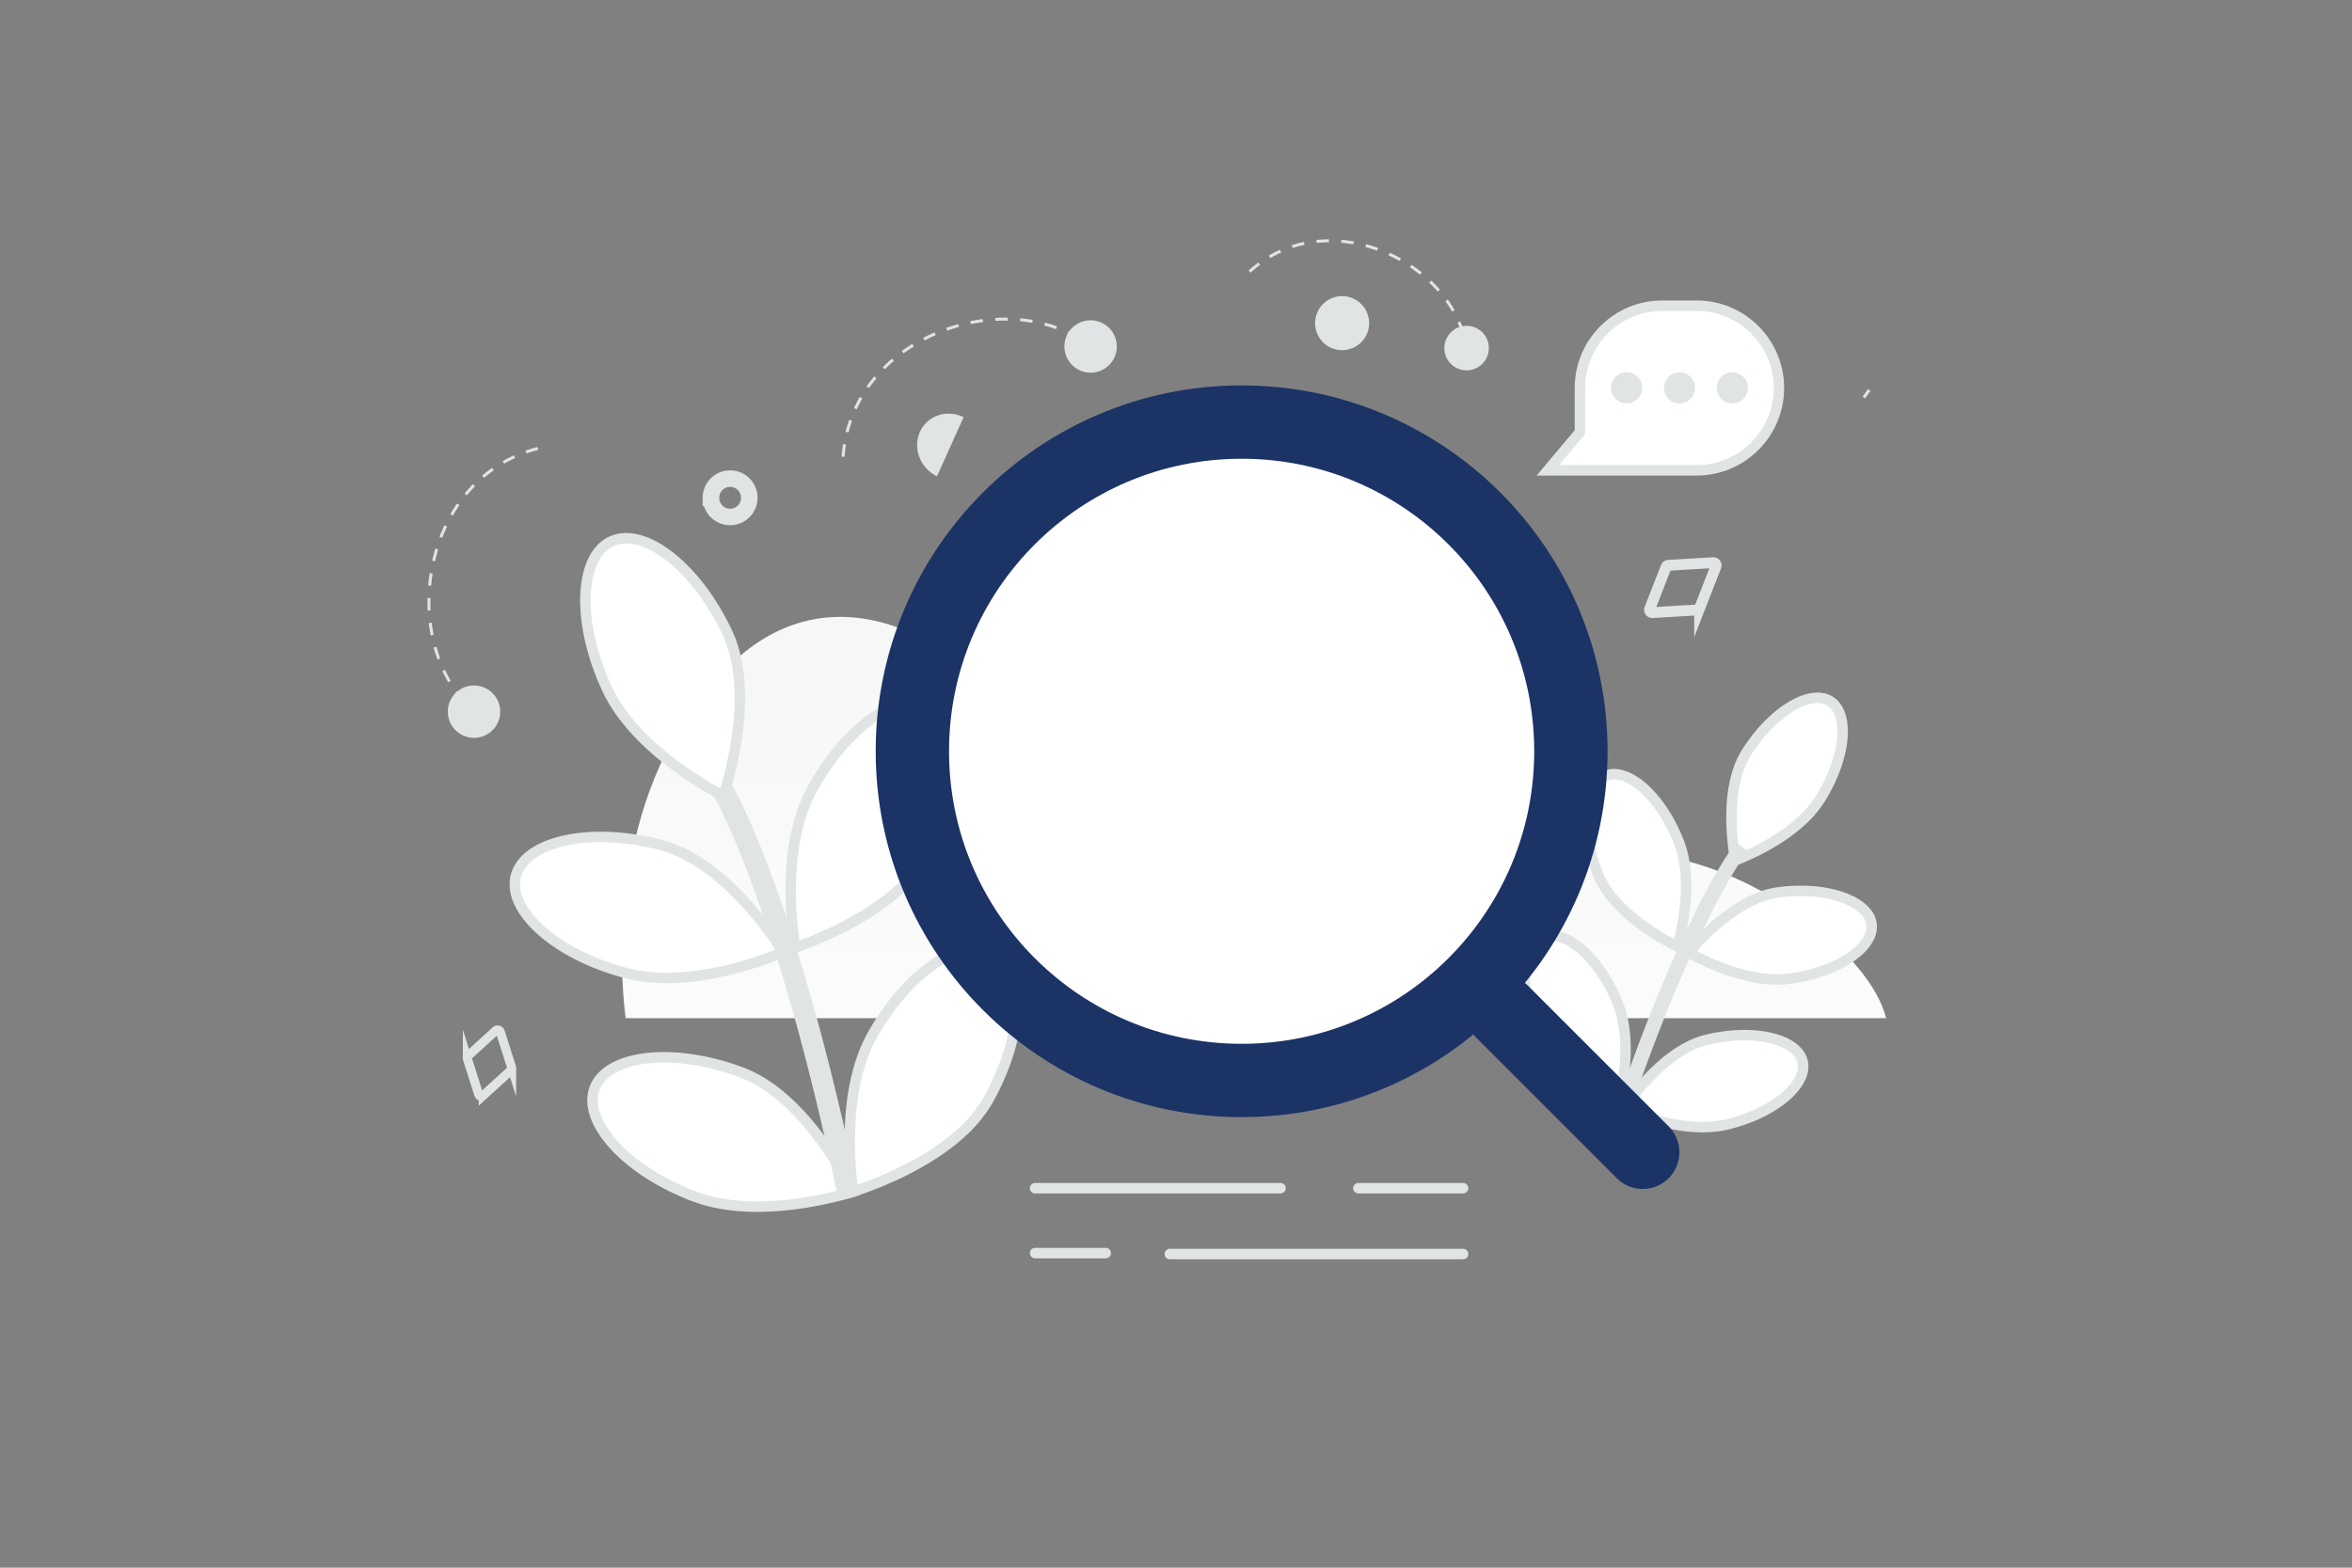 <svg width="900" height="600" viewBox="0 0 900 600" fill="none" xmlns="http://www.w3.org/2000/svg"><rect x="0" y="0" width="900" height="600" fill="#808080" stroke="none"/><path fill="transparent" d="M0 0h900v600H0z"/><path d="M721.739 389.759c-8.411-34.218-87.899-84.19-130.376-54.062-13.038-65.188-25.234-105.839-67.832-137.952-42.598-32.113-113.674 9.862-125.089 97.781-11.416-36.142-69.454-84.852-116.077-43.779-43.139 38.006-47.465 101.69-42.958 137.952h482.332v.06z" fill="url(#a)"/><path d="M664.045 329.246a97.21 97.21 0 0 1-1.438-13.548c-.306-9.018.715-19.734 5.636-27.582 5.119-8.152 11.423-14.366 17.392-17.861 6.063-3.551 11.251-4.037 14.665-1.892l.002.001c3.414 2.139 5.234 7.023 4.674 14.029-.551 6.897-3.402 15.278-8.514 23.431-4.977 7.936-13.525 13.995-21.013 18.105a97.556 97.556 0 0 1-9.584 4.59c-.683.282-1.294.524-1.82.727zm-49.37-32.387.001-.001c3.754-1.458 8.759-.001 14.044 4.629 5.204 4.557 10.224 11.845 13.711 20.811 3.394 8.73 3.151 19.201 1.977 27.661a97.31 97.31 0 0 1-2.04 10.426 88.229 88.229 0 0 1-.503 1.894 91.1 91.1 0 0 1-2.057-1.056 97.17 97.17 0 0 1-9.67-5.872c-7.416-5.135-15.402-12.349-18.758-20.987-3.486-8.974-4.706-17.74-3.946-24.614.771-6.982 3.481-11.433 7.241-12.891zm5.347 122.756.002-.008a93.106 93.106 0 0 0 1.664-11.07l.001-.005c.72-7.957.409-17.158-2.77-24.915-3.655-8.9-8.811-16.092-14.099-20.55-5.372-4.528-10.403-5.888-14.128-4.357l-.003.001c-3.723 1.525-6.349 6.029-6.991 13.029-.633 6.89.749 15.633 4.403 24.533l31.921 23.342zm0 0a87.593 87.593 0 0 1-.925 3.993m.925-3.993-.925 3.993m0 0-.351-.166c-3.349-1.611-9.6-4.888-15.743-9.562-6.176-4.7-12.052-10.669-14.902-17.607l30.996 27.335zm27.043-59.058c.42-.499.927-1.088 1.514-1.748a97.363 97.363 0 0 1 8-8.006c6.75-5.99 15.653-12.04 24.836-13.253 9.539-1.26 18.342-.368 24.842 1.998 6.601 2.404 10.289 6.09 10.821 10.084.53 3.999-2.07 8.519-7.821 12.557-5.661 3.975-13.932 7.123-23.471 8.384-9.288 1.226-19.407-1.49-27.351-4.631a97.346 97.346 0 0 1-11.37-5.385zm14.697 65.809c-9.107 2.188-19.451.54-27.677-1.758a97.46 97.46 0 0 1-10.058-3.422 86.8 86.8 0 0 1-1.808-.752c.366-.54.809-1.178 1.324-1.896a97.336 97.336 0 0 1 7.124-8.795c6.089-6.66 14.314-13.605 23.318-15.768 9.353-2.248 18.204-2.279 24.915-.602 6.818 1.703 10.869 4.987 11.81 8.908.942 3.922-1.175 8.688-6.473 13.302-5.216 4.543-13.114 8.536-22.475 10.783z" fill="#fff" stroke="#E1E4E5" stroke-width="4"/><path d="M626.328 411.774a818.716 818.716 0 0 0-4.475 12.764l-.962-.118-.024-.011-.511-.232c1.765-5.175 3.5-10.1 5.206-14.795l.001-.002c19.797-54.687 34.899-78.142 39.17-84.192l1.215.973c-4.349 6.23-19.802 30.552-39.62 85.613zM276.817 304.628c.349-1.09.803-2.565 1.306-4.355a143.876 143.876 0 0 0 3.58-16.339c2.064-13.138 2.527-29.169-3.365-41.745-6.055-12.903-14.218-23.214-22.434-29.483-8.303-6.336-16.165-8.219-22-5.48l-.002.001c-5.833 2.73-9.415 9.981-9.856 20.419-.437 10.329 2.265 23.201 8.31 36.103 5.937 12.671 17.466 23.141 27.689 30.502a143.956 143.956 0 0 0 13.235 8.455c1.419.801 2.619 1.444 3.537 1.922zm79.961-34.557-.001-.001c-5.673-3.044-13.628-1.588-22.264 4.287-8.545 5.814-17.256 15.662-23.995 28.212-6.619 12.325-8.134 27.82-7.934 40.413.099 6.267.622 11.749 1.119 15.662.205 1.617.406 2.964.571 3.985 1.082-.369 2.536-.885 4.272-1.55a143.286 143.286 0 0 0 15.243-6.874c11.769-6.183 24.905-15.379 31.474-27.621 6.74-12.56 10.137-25.264 10.259-35.597.124-10.441-3.062-17.872-8.744-20.916zm-31.095 178.833.001.009c.254 3.049.56 5.507.789 7.144.472-.152 1.013-.328 1.619-.53 5.199-1.76 14.96-5.442 24.823-11.202 9.9-5.78 19.696-13.534 25.207-23.347 6.974-12.421 10.604-25.062 10.918-35.396.318-10.443-2.728-17.937-8.34-21.082l-.002-.001c-5.613-3.154-13.593-1.851-22.338 3.859-8.652 5.65-17.548 15.333-24.522 27.756-6.125 10.925-8.232 24.453-8.606 36.242v.005c-.216 6.316.059 12.067.451 16.543zm-25.896-84.547a122.948 122.948 0 0 0-2.52-3.784 143.513 143.513 0 0 0-10.297-13.184c-8.8-9.973-20.85-20.557-34.293-24.037-13.792-3.57-26.936-3.859-37.005-1.531-10.175 2.353-16.646 7.206-18.266 13.439-1.62 6.242 1.679 13.629 9.433 20.627 7.673 6.924 19.309 13.051 33.101 16.621 13.545 3.507 28.964 1.31 41.156-1.863a144.5 144.5 0 0 0 14.956-4.792 123.469 123.469 0 0 0 3.735-1.496zm-33.822 93.652c13.104 4.9 28.663 4.319 41.116 2.43a143.96 143.96 0 0 0 15.37-3.211c1.574-.42 2.881-.8 3.871-1.1a126.03 126.03 0 0 0-2.113-4.026 143.5 143.5 0 0 0-8.869-14.184c-7.714-10.834-18.595-22.616-31.599-27.478-13.342-4.989-26.387-6.647-36.646-5.38-10.367 1.281-17.308 5.436-19.564 11.475-2.256 6.039.255 13.729 7.238 21.495 6.91 7.685 17.844 14.99 31.196 19.979z" fill="#fff" stroke="#E1E4E5" stroke-width="4"/><path d="M272.455 303.415c.239.358 21.247 35.584 43.51 133.517a1225.087 1225.087 0 0 1 4.898 22.542l.478-.1 3.505-.737v-.02h.02l.139-.02c.438-.139 1.753-.537 3.724-1.194a1177.97 1177.97 0 0 0-5.496-25.131c-22.303-97.275-42.933-131.606-43.849-133.139l-6.929 4.282z" fill="#E1E4E5"/><path fill-rule="evenodd" clip-rule="evenodd" d="M601.104 287.536c0 69.585-56.407 125.992-125.991 125.992-69.585 0-125.992-56.407-125.992-125.992 0-69.585 56.407-125.992 125.992-125.992 69.584 0 125.991 56.407 125.991 125.992z" fill="#fff" stroke="#1b3365" stroke-width="28.062" stroke-linecap="round" stroke-linejoin="round"/><path d="m628.594 441.017-53.833-53.833" stroke="#1b3365" stroke-width="28.062" stroke-linecap="round" stroke-linejoin="round"/><path d="M286.722 190.521a7.34 7.34 0 0 1-7.347 7.338c-4.059 0-7.33-3.299-7.33-7.338a7.34 7.34 0 0 1 7.347-7.338 7.326 7.326 0 0 1 7.33 7.338z" stroke="#E1E4E5" stroke-width="6.319" stroke-miterlimit="10"/><circle r="10.346" transform="scale(-1 1) rotate(54.927 -375.76 -432.201)" fill="#E1E4E5"/><path d="m604.101 165.926.468-.557v-16.867c0-17.393 14.098-31.502 31.503-31.502h13.126c17.393 0 31.502 14.109 31.502 31.502 0 17.394-14.109 31.503-31.502 31.503h-56.909l11.812-14.079z" fill="#fff" stroke="#E1E4E5" stroke-width="4"/><path d="M626.386 148.445a3.958 3.958 0 0 1-3.956 3.956 3.959 3.959 0 0 1-3.956-3.956 3.959 3.959 0 0 1 3.956-3.956 3.958 3.958 0 0 1 3.956 3.956zm20.239 0a3.958 3.958 0 0 1-3.956 3.956 3.958 3.958 0 0 1-3.956-3.956 3.958 3.958 0 0 1 3.956-3.956 3.958 3.958 0 0 1 3.956 3.956zm20.239 0a3.958 3.958 0 0 1-3.956 3.956 3.958 3.958 0 0 1-3.956-3.956 3.958 3.958 0 0 1 3.956-3.956 3.958 3.958 0 0 1 3.956 3.956z" fill="#E1E4E5" stroke="#E1E4E5" stroke-width="4"/><path d="M396.082 454.761h93.921m29.779 0h40.089m-163.789 24.837h27.036m24.506.362h112.247" stroke="#E1E4E5" stroke-width="4" stroke-miterlimit="10" stroke-linecap="round" stroke-linejoin="round"/><path d="M205.829 171.621c-43.616 11.307-53.121 69.568-28.061 97.044" stroke="#E1E4E5" stroke-width="1.145" stroke-miterlimit="10" stroke-dasharray="4.76 4.76"/><path d="M179.017 269.966a39.498 39.498 0 0 0 2.589 2.422" stroke="#E1E4E5" stroke-width="1.145" stroke-miterlimit="10"/><path d="M181.856 262.361c5.533.268 9.813 4.955 9.544 10.488-.252 5.525-4.955 9.813-10.487 9.544-5.533-.268-9.813-4.955-9.545-10.488.261-5.548 4.955-9.813 10.488-9.544z" fill="#E1E4E5"/><path d="M322.609 174.774c3.28-44.939 58.882-64.765 90.417-45.054" stroke="#E1E4E5" stroke-width="1.145" stroke-miterlimit="10" stroke-dasharray="4.76 4.76"/><path d="M713.205 152.136a40.036 40.036 0 0 1 2.112-2.848" stroke="#E1E4E5" stroke-width="1.145" stroke-miterlimit="10"/><path d="M407.559 134.875c1.259 5.395 6.639 8.762 12.033 7.503 5.39-1.242 8.762-6.638 7.503-12.033-1.259-5.394-6.638-8.762-12.033-7.503-5.411 1.255-8.762 6.639-7.503 12.033z" fill="#E1E4E5"/><path d="M478.16 103.937c28.258-25.803 74.128-5.572 82.071 24.995" stroke="#E1E4E5" stroke-width="1.145" stroke-miterlimit="10" stroke-dasharray="4.76 4.76"/><path d="M553.85 128.921c-2.373 4.062-1.021 9.28 3.041 11.653 4.05 2.38 9.281 1.02 11.653-3.042 2.373-4.062 1.021-9.28-3.042-11.653a8.501 8.501 0 0 0-11.652 3.042z" fill="#E1E4E5"/><path d="M195.774 408.54c.127.398.01.834-.298 1.116l-10.564 9.635a1.071 1.071 0 0 1-1.743-.467l-4.331-13.626a1.073 1.073 0 0 1 .3-1.116l10.562-9.631a1.072 1.072 0 0 1 1.743.467l4.331 13.622z" stroke="#E1E4E5" stroke-width="3.436" stroke-miterlimit="10"/><path d="M650.378 232.766a1.07 1.07 0 0 1-.934.68l-17.105 1.019a1.071 1.071 0 0 1-1.062-1.459l6.232-15.961c.152-.39.517-.655.935-.68l17.1-1.016a1.072 1.072 0 0 1 1.062 1.459l-6.228 15.958z" stroke="#E1E4E5" stroke-width="4.148" stroke-miterlimit="10"/><path d="M358.538 182.304c-6.424-3.125-9.346-10.742-6.542-16.999 2.803-6.257 10.296-8.782 16.735-5.643" fill="#E1E4E5"/><defs><linearGradient id="a" x1="490.184" y1="503.437" x2="487.563" y2="-33.627" gradientUnits="userSpaceOnUse"><stop stop-color="#fff"/><stop offset="1" stop-color="#EEE"/></linearGradient></defs></svg>